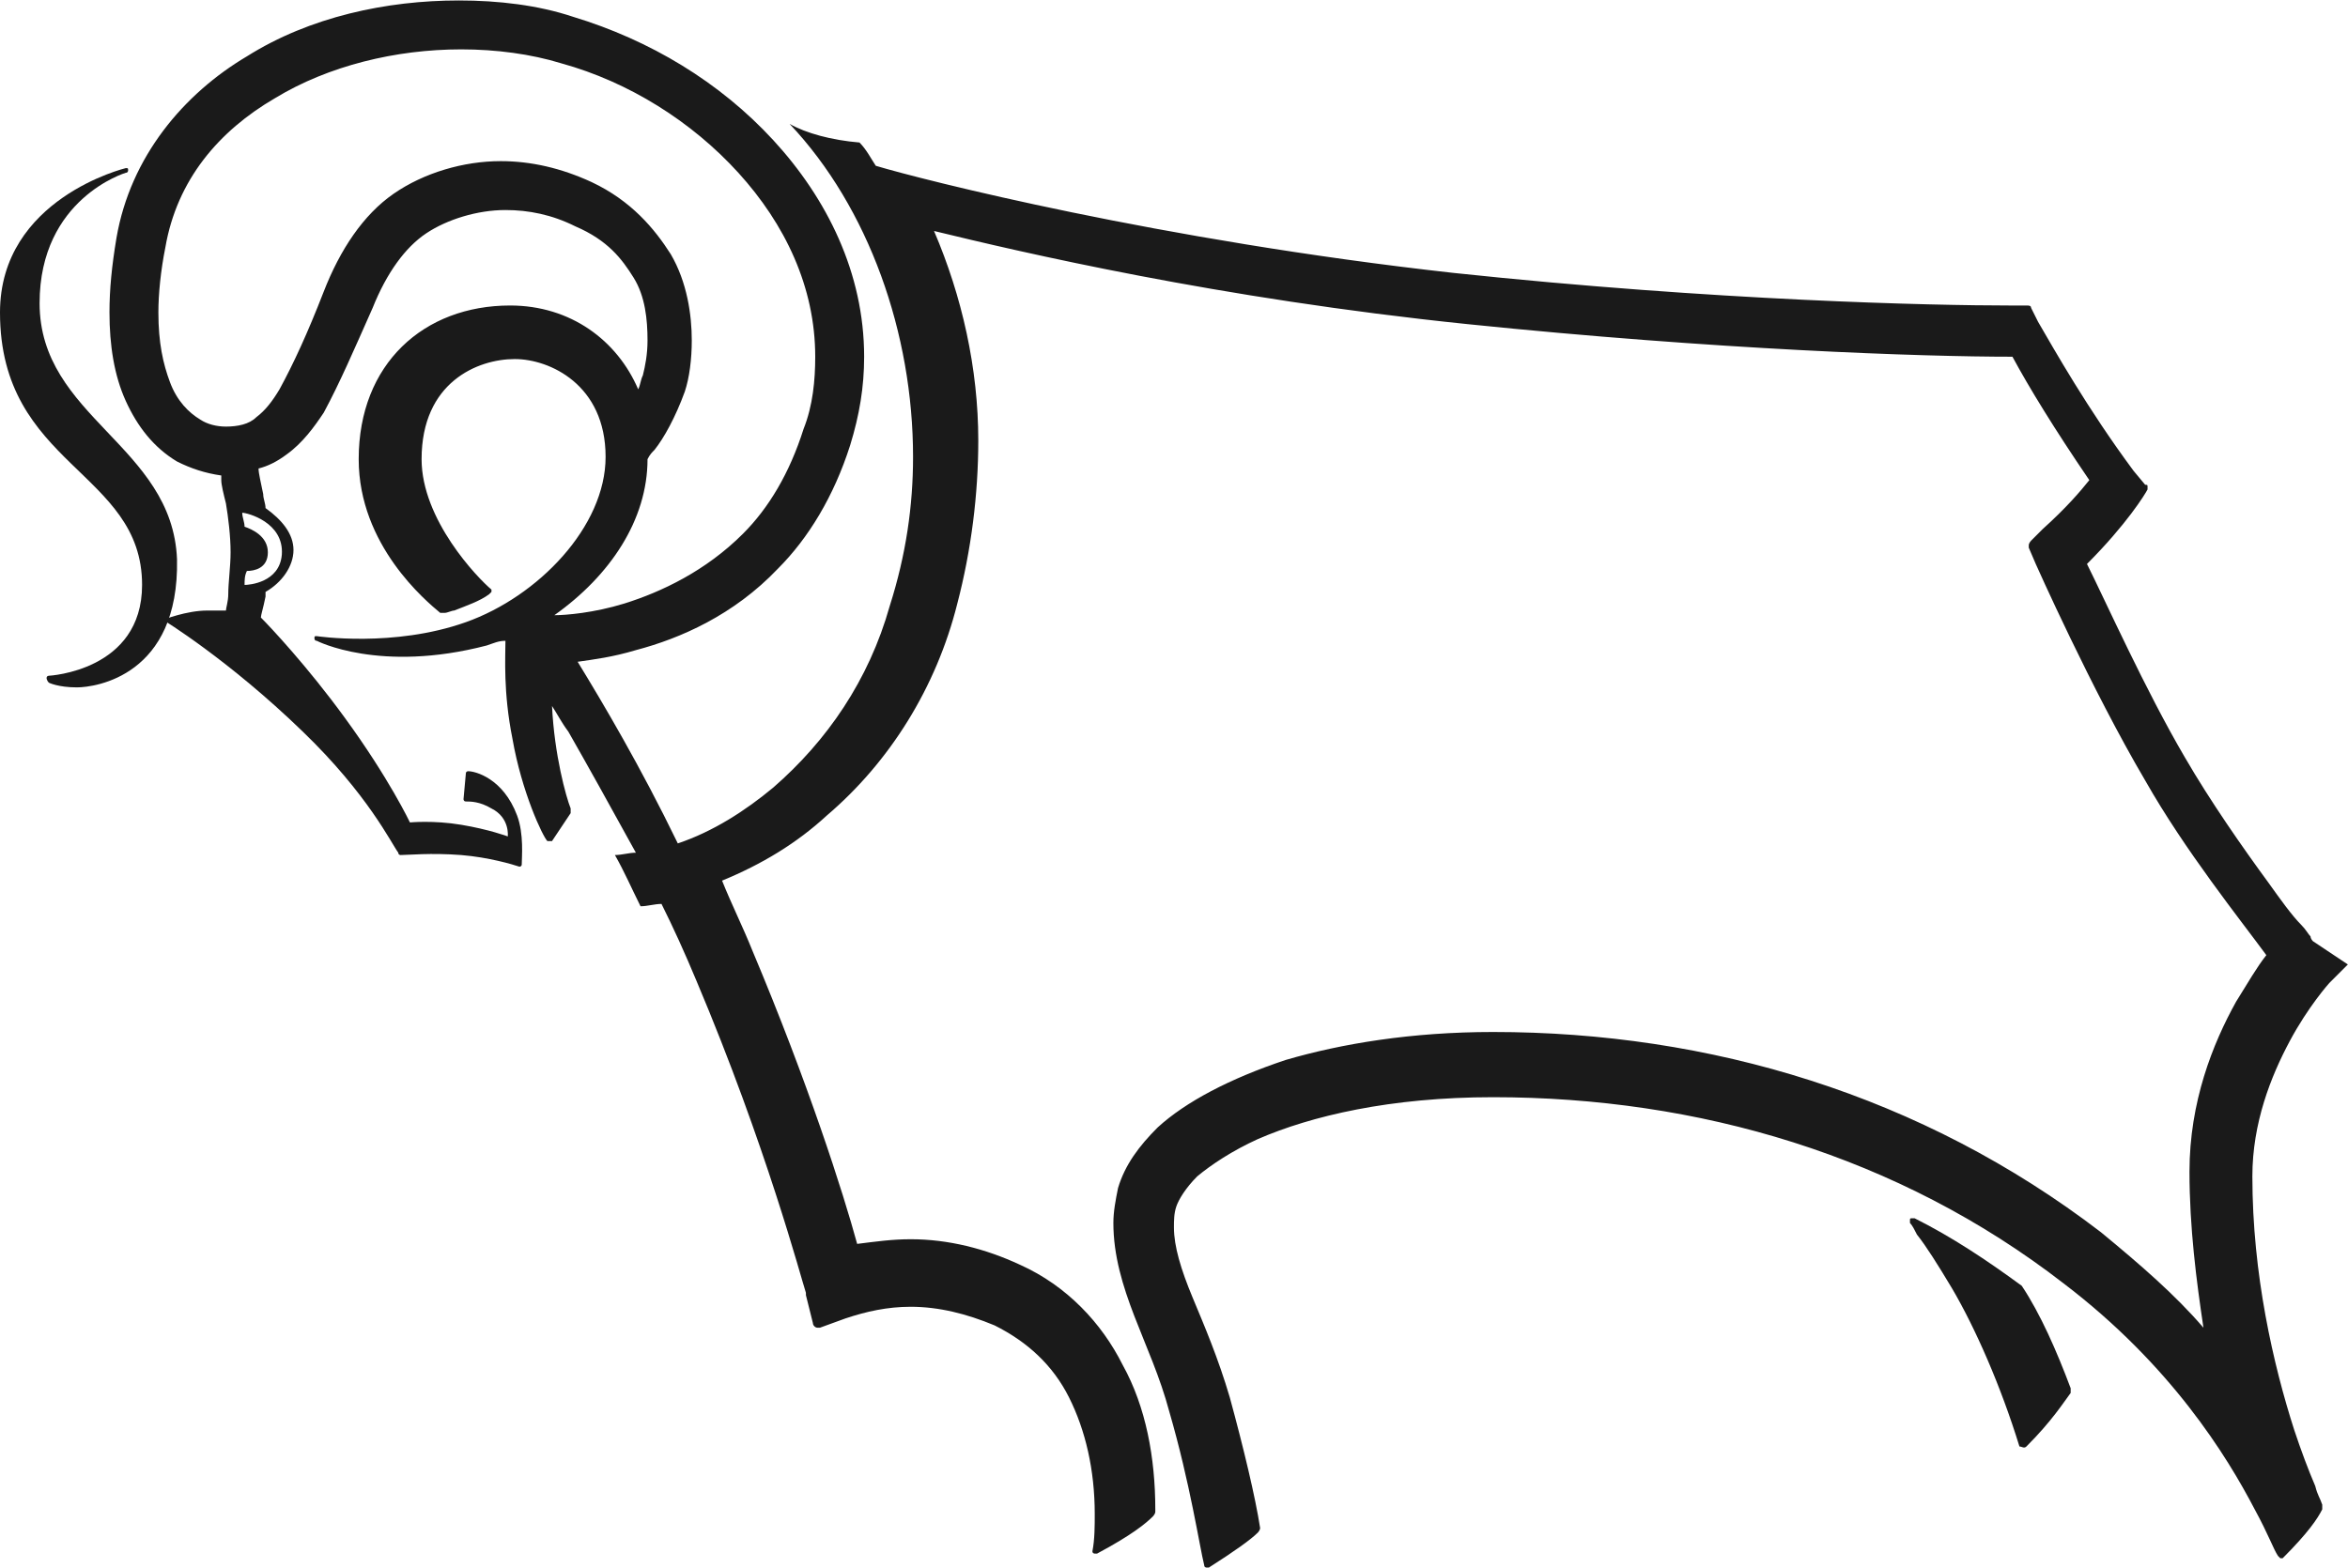 <?xml version="1.0" encoding="UTF-8" standalone="no"?>
<svg
   xmlns:dc="http://purl.org/dc/elements/1.1/"
   xmlns:cc="http://creativecommons.org/ns#"
   xmlns:rdf="http://www.w3.org/1999/02/22-rdf-syntax-ns#"
   xmlns:svg="http://www.w3.org/2000/svg"
   xmlns="http://www.w3.org/2000/svg"
   xmlns:sodipodi="http://sodipodi.sourceforge.net/DTD/sodipodi-0.dtd"
   xmlns:inkscape="http://www.inkscape.org/namespaces/inkscape"
   id="Layer_1"
   viewBox="0 0 700 467.5"
   version="1.1"
   inkscape:version="0.91 r13725"
   sodipodi:docname="Logo Derby County 2012.svg"
   width="700"
   height="467.5">
  <defs
     id="defs11" />
  <sodipodi:namedview
     pagecolor="#ffffff"
     bordercolor="#666666"
     borderopacity="1"
     objecttolerance="10"
     gridtolerance="10"
     guidetolerance="10"
     inkscape:pageopacity="0"
     inkscape:pageshadow="2"
     inkscape:window-width="1440"
     inkscape:window-height="788"
     id="namedview9"
     showgrid="false"
     inkscape:zoom="0.53919368"
     inkscape:cx="30.12078"
     inkscape:cy="33.5"
     inkscape:window-x="0"
     inkscape:window-y="1"
     inkscape:window-maximized="1"
     inkscape:current-layer="Layer_1" />
  <style
     id="style3">.st0{fill:#fff}</style>
  <g
     id="g4141"
     transform="matrix(6.944,0,0,6.944,0,0.139)">
    <path
       style="fill:#1a1a1a"
       id="path5"
       d="m 2.1,29 c 0,0 4,-0.2 4,-3.9 C 6.1,20.2 0,20 0,13.4 0,8.5 5.4,7.2 5.4,7.2 c 0.1,0 0.1,0 0.1,0.1 0,0 0,0.1 -0.1,0.1 0,0 -3.7,1.1 -3.7,5.6 0,4.9 5.7,6.1 5.9,11 0.1,5 -3.5,5.5 -4.3,5.5 C 2.5,29.5 2.1,29.3 2.1,29.3 2,29.2 2,29.1 2,29.1 2,29 2.1,29 2.1,29 Z M 87,62.1 c 1.1,-1.1 1.6,-1.9 1.9,-2.3 l 0,-0.2 c -0.6,-1.6 -1.3,-3.2 -2.1,-4.4 -1.5,-1.1 -3,-2.1 -4.6,-2.9 l -0.1,0 c -0.1,0 -0.1,0 -0.1,0.1 l 0,0.1 c 0.1,0.1 0.2,0.3 0.3,0.5 0.4,0.5 0.9,1.3 1.5,2.3 1,1.7 2.1,4.2 2.9,6.8 0.1,0 0.2,0.1 0.3,0 -0.1,0.1 0,0 0,0 z"
       class="st0"
       inkscape:connector-curvature="0" />
    <path
       style="fill:#1a1a1a"
       id="path7"
       d="m 99.3,40.4 c 0,0 -0.1,-0.1 -0.1,-0.2 -0.1,-0.1 -0.2,-0.3 -0.4,-0.5 -0.4,-0.4 -0.9,-1.1 -1.4,-1.8 -1.1,-1.5 -2.5,-3.5 -3.6,-5.4 -1.7,-2.9 -3.4,-6.7 -4.2,-8.3 1.7,-1.7 2.5,-3 2.6,-3.2 l 0,-0.1 c 0,-0.1 0,-0.1 -0.1,-0.1 l -0.5,-0.6 c -2,-2.7 -3.4,-5.2 -4.1,-6.4 l -0.3,-0.6 c 0,-0.1 -0.1,-0.1 -0.2,-0.1 l -0.7,0 C 83,13.1 73.7,12.9 62.4,11.7 49.8,10.3 39.6,7.7 37.6,7.1 37.4,6.8 37.2,6.4 36.9,6.1 35.7,6 34.6,5.7 33.9,5.3 c 3.4,3.6 5.3,9 5.3,14.3 0,2.1 -0.3,4.2 -1,6.4 -0.9,3.2 -2.7,5.8 -5,7.8 -1.2,1 -2.6,1.9 -4.1,2.4 -1.6,-3.3 -3.2,-6 -4.3,-7.8 0.7,-0.1 1.5,-0.2 2.5,-0.5 1.9,-0.5 4.2,-1.5 6.1,-3.5 1.3,-1.3 2.4,-3.1 3.1,-5.3 0.4,-1.3 0.6,-2.5 0.6,-3.8 C 37.1,11.7 35.5,8.5 33.2,6 30.9,3.5 27.9,1.7 24.6,0.7 23.1,0.2 21.4,0 19.7,0 16.6,0 13.3,0.7 10.6,2.4 7.9,4 5.6,6.7 5,10.2 c -0.2,1.2 -0.3,2.2 -0.3,3.2 0,1.4 0.2,2.7 0.7,3.8 0.5,1.1 1.2,2 2.2,2.6 0.6,0.3 1.2,0.5 1.9,0.6 l 0,0.2 c 0,0.2 0.1,0.6 0.2,1 0.1,0.6 0.2,1.4 0.2,2.1 0,0.6 -0.1,1.3 -0.1,1.8 0,0.3 -0.1,0.6 -0.1,0.7 l -0.8,0 C 8,26.2 7,26.6 7,26.6 c 0,0 2.8,1.7 6,4.8 2.8,2.7 3.8,4.8 4.1,5.2 0,0.1 0.1,0.1 0.1,0.1 0.3,0 1.3,-0.1 2.6,0 1.2,0.1 2.2,0.4 2.5,0.5 0,0 0.1,0 0.1,-0.1 0,-0.3 0.1,-1.3 -0.2,-2.1 -0.6,-1.6 -1.8,-1.9 -2.1,-1.9 0,0 -0.1,0 -0.1,0.1 l -0.1,1.1 c 0,0 0,0.1 0.1,0.1 0.2,0 0.6,0 1.1,0.3 0.8,0.4 0.7,1.2 0.7,1.2 0,0 -0.8,-0.3 -2,-0.5 -1.2,-0.2 -2.2,-0.1 -2.2,-0.1 0,0 -0.9,-1.9 -2.8,-4.5 -1.6,-2.2 -3.2,-3.9 -3.6,-4.3 0,-0.1 0.1,-0.4 0.2,-0.9 l 0,-0.2 c 0.7,-0.4 1.2,-1.1 1.2,-1.8 0,-0.7 -0.5,-1.3 -1.2,-1.8 0,-0.2 -0.1,-0.4 -0.1,-0.6 -0.1,-0.5 -0.2,-0.9 -0.2,-1.1 0.4,-0.1 0.8,-0.3 1.2,-0.6 0.7,-0.5 1.2,-1.2 1.6,-1.8 0.7,-1.3 1.3,-2.7 2.1,-4.5 0.6,-1.5 1.4,-2.6 2.3,-3.2 0.9,-0.6 2.2,-1 3.4,-1 1,0 2,0.2 3,0.7 1.4,0.6 2,1.4 2.5,2.2 0.5,0.8 0.6,1.8 0.6,2.7 0,0.6 -0.1,1.1 -0.2,1.5 -0.1,0.2 -0.1,0.4 -0.2,0.6 -0.9,-2.1 -2.9,-3.6 -5.5,-3.6 -3.7,0 -6.5,2.5 -6.5,6.6 0,3.7 2.9,6.1 3.5,6.6 l 0.2,0 c 0.1,0 0.3,-0.1 0.4,-0.1 C 20,26 20.6,25.8 21,25.5 l 0.1,-0.1 0,-0.1 c -0.6,-0.5 -3,-3 -3,-5.6 0,-3.3 2.4,-4.3 4,-4.3 1.5,0 3.9,1.1 3.9,4.2 0,3 -2.9,6 -6,7.1 -3.1,1.1 -6.4,0.6 -6.4,0.6 -0.1,0 -0.1,0 -0.1,0.1 0,0 0,0.1 0.1,0.1 0,0 2.7,1.4 7.3,0.2 0.3,-0.1 0.5,-0.2 0.8,-0.2 0,0.7 -0.1,2.2 0.3,4.2 0.4,2.3 1.3,4.2 1.5,4.4 l 0.2,0 0.8,-1.2 0,-0.2 c -0.2,-0.5 -0.7,-2.3 -0.8,-4.4 0.2,0.3 0.4,0.7 0.7,1.1 0.8,1.4 1.8,3.2 2.9,5.2 -0.3,0 -0.6,0.1 -0.9,0.1 0.4,0.7 0.7,1.4 1.1,2.2 0.3,0 0.6,-0.1 0.9,-0.1 0.5,1 1,2.1 1.5,3.3 3,7.1 4.5,12.8 4.7,13.4 l 0,0.1 0.3,1.2 c 0,0.1 0.1,0.2 0.2,0.2 l 0.1,0 1.1,-0.4 c 0.9,-0.3 1.8,-0.5 2.8,-0.5 1.2,0 2.4,0.3 3.6,0.8 1.4,0.7 2.5,1.7 3.2,3.1 0.7,1.4 1.1,3.1 1.1,5 0,0.5 0,1.1 -0.1,1.6 0,0.1 0.1,0.1 0.1,0.1 l 0.1,0 c 1.5,-0.8 2.1,-1.3 2.4,-1.6 0,0 0.1,-0.1 0.1,-0.2 l 0,-0.1 c 0,-2.2 -0.4,-4.4 -1.4,-6.2 -0.9,-1.8 -2.4,-3.4 -4.4,-4.3 -1.5,-0.7 -3.1,-1.1 -4.7,-1.1 -0.8,0 -1.5,0.1 -2.3,0.2 -0.6,-2.2 -2.1,-6.9 -4.5,-12.6 -0.4,-1 -0.9,-2 -1.3,-3 1.7,-0.7 3.2,-1.6 4.5,-2.8 2.7,-2.3 4.7,-5.5 5.6,-9.1 0.6,-2.3 0.9,-4.7 0.9,-7 0,-3.1 -0.7,-6.2 -1.9,-9 3.7,0.9 12.2,2.9 22.9,4 10.7,1.1 19.5,1.4 23.4,1.4 0.7,1.3 1.8,3.1 3.3,5.3 -0.4,0.5 -1,1.2 -2,2.1 l -0.5,0.5 c 0,0 -0.1,0.1 -0.1,0.2 l 0,0.1 0.3,0.7 c 0,0 2.4,5.4 4.7,9.3 1.7,3 4.1,6 5.2,7.5 -0.4,0.5 -0.8,1.2 -1.3,2 -1,1.8 -2,4.3 -2,7.3 0,2.4 0.3,4.7 0.6,6.7 -1.2,-1.4 -2.7,-2.7 -4.4,-4.1 -7.7,-5.9 -16.8,-8.6 -26.1,-8.6 -3.5,0 -6.5,0.5 -8.9,1.2 -2.4,0.8 -4.3,1.8 -5.5,2.9 -0.8,0.8 -1.4,1.6 -1.7,2.6 -0.1,0.5 -0.2,1 -0.2,1.5 0,1.4 0.4,2.7 0.9,4 0.5,1.3 1.1,2.6 1.5,4.1 0.9,3.1 1.3,5.8 1.5,6.6 0,0.1 0.1,0.1 0.1,0.1 l 0.1,0 c 1.1,-0.7 1.8,-1.2 2.1,-1.5 0,0 0.1,-0.1 0.1,-0.2 -0.2,-1.3 -0.7,-3.4 -1.3,-5.6 -0.5,-1.7 -1.1,-3.1 -1.6,-4.3 -0.5,-1.2 -0.8,-2.2 -0.8,-3 0,-0.3 0,-0.6 0.1,-0.9 0.1,-0.3 0.4,-0.8 0.9,-1.3 0.6,-0.5 1.5,-1.1 2.6,-1.6 2.3,-1 5.7,-1.8 10.1,-1.8 8.8,0 17.4,2.5 24.5,8 4.6,3.5 7,7.4 8.2,9.7 0.6,1.1 0.8,1.7 1,2 l 0.1,0.1 0.1,0 c 1.1,-1.1 1.5,-1.7 1.7,-2.1 l 0,-0.2 c -0.1,-0.3 -0.2,-0.4 -0.3,-0.8 -0.3,-0.7 -0.6,-1.5 -0.9,-2.4 -0.9,-2.8 -1.8,-6.7 -1.8,-10.9 0,-2.3 0.8,-4.3 1.6,-5.8 0.8,-1.5 1.7,-2.5 1.7,-2.5 l 0.8,-0.8 -1.5,-1 z M 12.1,23.8 c -0.1,1.2 -1.4,1.3 -1.6,1.3 0,-0.2 0,-0.4 0.1,-0.6 0.3,0 0.9,-0.1 0.9,-0.8 0,-0.7 -0.7,-1 -1,-1.1 0,-0.2 -0.1,-0.4 -0.1,-0.6 0.2,0 1.8,0.4 1.7,1.8 z m 15.7,-4.1 c 0.1,-0.2 0.2,-0.3 0.3,-0.4 0.4,-0.5 0.9,-1.4 1.3,-2.5 0.2,-0.6 0.3,-1.4 0.3,-2.2 0,-1.1 -0.2,-2.5 -0.9,-3.7 C 28.1,9.8 27.1,8.6 25.4,7.8 24.1,7.2 22.8,6.9 21.5,6.9 c -1.6,0 -3.3,0.5 -4.6,1.4 -1.3,0.9 -2.3,2.4 -3,4.2 -0.7,1.8 -1.3,3.1 -1.9,4.2 -0.3,0.5 -0.6,0.9 -1,1.2 -0.3,0.3 -0.8,0.4 -1.3,0.4 C 9.3,18.3 8.9,18.2 8.6,18 8.1,17.7 7.6,17.2 7.3,16.4 7,15.6 6.8,14.7 6.8,13.4 c 0,-0.8 0.1,-1.8 0.3,-2.8 0.5,-2.9 2.3,-5 4.7,-6.4 2.3,-1.4 5.2,-2.1 8,-2.1 1.5,0 3,0.2 4.3,0.6 2.9,0.8 5.6,2.5 7.6,4.7 2,2.2 3.3,4.9 3.3,7.9 0,1 -0.1,2.1 -0.5,3.1 -0.6,1.9 -1.5,3.4 -2.6,4.5 -1.6,1.6 -3.5,2.5 -5.1,3 -1.3,0.4 -2.5,0.5 -3,0.5 2.4,-1.7 4,-4.1 4,-6.7 z"
       class="st0"
       inkscape:connector-curvature="0" />
  </g>
</svg>
